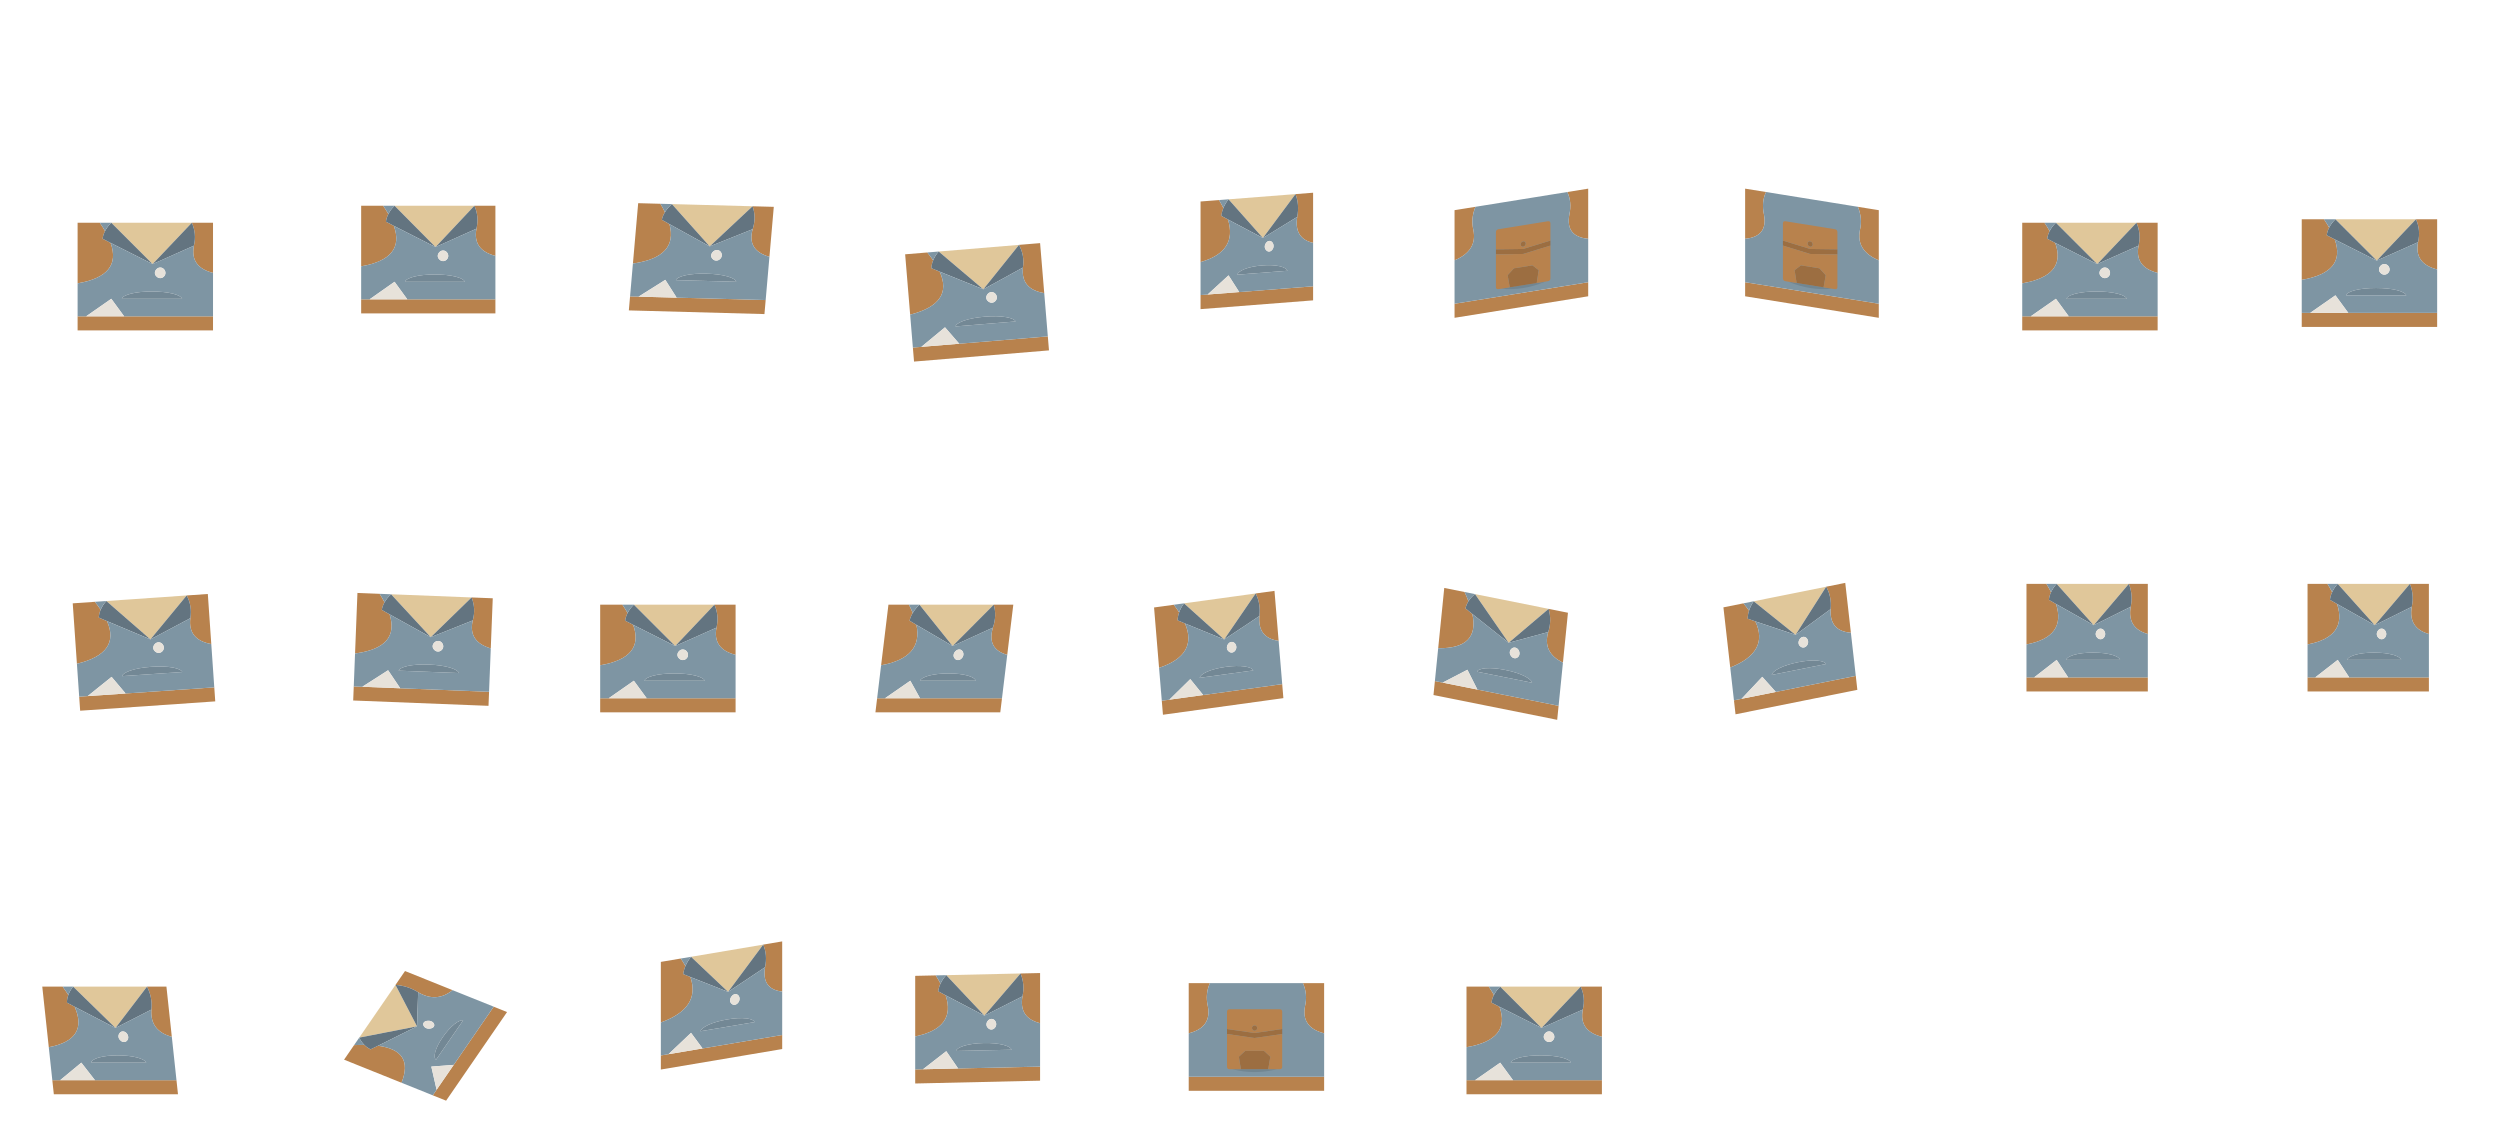 <?xml version="1.0" encoding="UTF-8"?>
<!DOCTYPE svg PUBLIC "-//W3C//DTD SVG 1.1//EN" "http://www.w3.org/Graphics/SVG/1.1/DTD/svg11.dtd">
<!-- Creator: CorelDRAW 2018 (64-Bit) -->
<svg xmlns="http://www.w3.org/2000/svg" xml:space="preserve" width="720px" height="330px" version="1.1" style="shape-rendering:geometricPrecision; text-rendering:geometricPrecision; image-rendering:optimizeQuality; fill-rule:evenodd; clip-rule:evenodd"
viewBox="0 0 720 330"
 xmlns:xlink="http://www.w3.org/1999/xlink">
 <defs>
  <style type="text/css">
   <![CDATA[
    .fil5 {fill:#637480}
    .fil6 {fill:#738895}
    .fil1 {fill:#7E95A3}
    .fil3 {fill:#9C6E41}
    .fil0 {fill:#B8824D}
    .fil4 {fill:#E0C79A}
    .fil7 {fill:#E7E2DA}
    .fil2 {fill:black;fill-opacity:0.102}
   ]]>
  </style>
 </defs>
 <g id="Слой_x0020_1">
  <g id="_864223472">
   <g>
    <g>
     <g>
      <g>
       <path class="fil0" d="M502.597 81.28l0 4.05 38.494 6.199 0 -4.05 -38.494 -6.199 0 0zm0 -12.5c4.409,-0.423 6.218,-2.749 5.428,-6.976 -0.526,-2.384 -0.328,-4.553 0.593,-6.505l-6.021 -0.969 0 14.45 0 0zm32.473 -9.221c0.921,2.248 1.118,4.48 0.592,6.695 -0.79,3.973 1.02,6.881 5.429,8.725l0 -14.451 -6.021 -0.969z"/>
      </g>
      <path class="fil1" d="M535.662 66.254c0.527,-2.215 0.329,-4.447 -0.592,-6.695l-26.452 -4.26c-0.921,1.952 -1.119,4.121 -0.593,6.505 0.79,4.227 -1.019,6.553 -5.428,6.976l0 12.5 38.494 6.199 0 -12.5c-4.409,-1.844 -6.219,-4.752 -5.429,-8.725z"/>
     </g>
    </g>
   </g>
   <g id="_864223632">
    <g>
     <g>
      <path class="fil2" d="M527.717 83.162l-2.521 -0.406 -7.775 -1.252 -2.486 -0.4c4.261,1.789 8.521,2.475 12.782,2.058z"/>
      <g>
       <path class="fil3" d="M523.989 77.274l-5.326 -0.858 -1.811 1.399 0.569 3.689 7.775 1.252 0.604 -3.5 -1.811 -1.982 0 0zm-3.408 -7.132c0,0.215 0.071,0.407 0.212,0.574 0.142,0.191 0.32,0.303 0.533,0.337 0.213,0.035 0.391,-0.021 0.533,-0.166 0.142,-0.121 0.213,-0.289 0.213,-0.505 0,-0.192 -0.071,-0.383 -0.213,-0.574 -0.142,-0.167 -0.32,-0.267 -0.533,-0.302 -0.213,-0.034 -0.391,0.009 -0.533,0.131 -0.142,0.144 -0.212,0.313 -0.212,0.505l0 0zm-7.102 -0.856l0 1.439 7.847 2.415 7.847 0.112 0 -1.439 -7.847 -0.112 -7.847 -2.415z"/>
      </g>
      <g>
       <path class="fil0" d="M518.663 76.416l5.326 0.858 1.811 1.982 -0.604 3.5 2.521 0.406 0.71 0.114c0.497,0.08 0.746,-0.132 0.746,-0.635l0 -9.389 -7.847 -0.112 -7.847 -2.415 0 9.389c0,0.503 0.249,0.795 0.746,0.875l0.71 0.115 2.486 0.4 -0.569 -3.689 1.811 -1.399 0 0zm-5.184 -12.058l0 4.928 7.847 2.415 7.847 0.112 0 -4.928c0,-0.504 -0.249,-0.795 -0.746,-0.875l-14.202 -2.287c-0.497,-0.081 -0.746,0.131 -0.746,0.635l0 0zm7.314 6.358c-0.142,-0.167 -0.212,-0.359 -0.212,-0.574 0,-0.192 0.071,-0.361 0.212,-0.505 0.142,-0.122 0.32,-0.165 0.533,-0.131 0.213,0.035 0.391,0.135 0.533,0.302 0.142,0.191 0.213,0.382 0.213,0.574 0,0.216 -0.071,0.384 -0.213,0.505 -0.142,0.145 -0.32,0.201 -0.533,0.166 -0.213,-0.034 -0.391,-0.146 -0.533,-0.337z"/>
      </g>
     </g>
    </g>
   </g>
  </g>
  <g id="body">
   <g>
    <g>
     <g id="_864235184">
      <g>
       <path class="fil0" d="M51.26 315.15l-0.434 -4.05 -23.472 0 -10.04 0 -2.247 0 0.435 4.05 35.758 0 0 0zm-31.583 -28.6c-0.48,-0.766 -1.024,-1.567 -1.634,-2.4l-5.868 0 1.873 17.45c7.728,-1.467 10.215,-5.35 7.46,-11.65l-2.237 -1.2c0.009,-0.767 0.144,-1.5 0.406,-2.2l0 0zm28.257 -2.4l-5.593 0c1.081,2.1 1.5,4.3 1.259,6.6 -0.294,4.1 1.667,6.717 5.885,7.85l-1.551 -14.45z"/>
      </g>
      <polygon class="fil4" points="33.257,296.05 42.341,284.15 21.069,284.15 "/>
      <g>
       <path class="fil5" d="M43.6 290.75c0.242,-2.3 -0.178,-4.5 -1.259,-6.6l-9.084 11.9 10.343 -5.3 0 0zm-23.923 -4.2c-0.262,0.7 -0.397,1.433 -0.406,2.2l2.237 1.2 11.749 6.1 -12.188 -11.9c-0.624,0.733 -1.088,1.533 -1.392,2.4z"/>
      </g>
      <g>
       <path class="fil1" d="M21.508 289.95c2.754,6.3 0.268,10.183 -7.46,11.65l1.019 9.5 2.247 0 6.105 -5.05 3.935 5.05 23.472 0 -1.341 -12.5c-4.218,-1.133 -6.179,-3.75 -5.885,-7.85l-10.343 5.3 -11.749 -6.1 0 0zm13.19 9.7c-0.338,-0.3 -0.528,-0.65 -0.571,-1.05 -0.043,-0.4 0.07,-0.766 0.34,-1.1 0.243,-0.3 0.548,-0.45 0.915,-0.45 0.366,0 0.703,0.15 1.011,0.45 0.31,0.334 0.487,0.7 0.53,1.1 0.043,0.4 -0.057,0.75 -0.3,1.05 -0.243,0.3 -0.547,0.45 -0.914,0.45 -0.367,0 -0.704,-0.15 -1.011,-0.45l0 0zm-0.777 4.3c2.201,0 4.104,0.217 5.709,0.65 1.452,0.434 2.283,0.917 2.494,1.45l-15.908 0c0.065,-0.533 0.777,-1.016 2.136,-1.45 1.512,-0.433 3.369,-0.65 5.569,-0.65l0 0zm-15.878 -19.8c0.609,0.833 1.154,1.634 1.634,2.4 0.304,-0.867 0.768,-1.667 1.392,-2.4l-3.026 0z"/>
      </g>
      <path class="fil6" d="M39.63 304.6c-1.605,-0.433 -3.508,-0.65 -5.709,-0.65 -2.2,0 -4.057,0.217 -5.569,0.65 -1.359,0.434 -2.071,0.917 -2.136,1.45l15.908 0c-0.211,-0.533 -1.042,-1.016 -2.494,-1.45z"/>
      <g>
       <path class="fil7" d="M34.127 298.6c0.043,0.4 0.233,0.75 0.571,1.05 0.307,0.3 0.644,0.45 1.011,0.45 0.367,0 0.671,-0.15 0.914,-0.45 0.243,-0.3 0.343,-0.65 0.3,-1.05 -0.043,-0.4 -0.22,-0.766 -0.53,-1.1 -0.308,-0.3 -0.645,-0.45 -1.011,-0.45 -0.367,0 -0.672,0.15 -0.915,0.45 -0.27,0.334 -0.383,0.7 -0.34,1.1l0 0zm-10.708 7.45l-6.105 5.05 10.04 0 -3.935 -5.05z"/>
      </g>
     </g>
    </g>
   </g>
  </g>
  <g id="body_FL">
   <g>
    <g>
     <g>
      <g>
       <path class="fil0" d="M61.35 95.15l0 -4.05 -25.6 0 -10.95 0 -2.45 0 0 4.05 39 0 0 0zm-31.101 -28.6c-0.433,-0.767 -0.933,-1.567 -1.499,-2.4l-6.4 0 0 17.45c8.599,-1.467 11.766,-5.35 9.5,-11.65l-2.3 -1.2c0.1,-0.767 0.333,-1.5 0.699,-2.2l0 0zm31.101 -2.4l-6.1 0c0.933,2.1 1.133,4.3 0.6,6.6 -0.8,4.1 1.033,6.716 5.5,7.85l0 -14.45z"/>
      </g>
      <polygon class="fil4" points="43.95,76.05 55.25,64.15 32.05,64.15 "/>
      <g>
       <path class="fil5" d="M55.85 70.75c0.533,-2.3 0.333,-4.5 -0.6,-6.6l-11.3 11.9 11.9 -5.3 0 0zm-25.601 -4.2c-0.366,0.7 -0.599,1.433 -0.699,2.2l2.3 1.2 12.1 6.1 -11.9 -11.9c-0.767,0.733 -1.367,1.533 -1.801,2.4z"/>
      </g>
      <g>
       <path class="fil1" d="M31.85 69.95c2.266,6.3 -0.9,10.183 -9.5,11.65l0 9.5 2.45 0 7.25 -5.05 3.7 5.05 25.6 0 0 -12.5c-4.467,-1.134 -6.3,-3.75 -5.5,-7.85l-11.9 5.3 -12.1 -6.1 0 0zm13.25 9.7c-0.334,-0.3 -0.5,-0.65 -0.5,-1.05 0,-0.4 0.166,-0.767 0.5,-1.1 0.3,-0.3 0.65,-0.45 1.05,-0.45 0.399,0 0.75,0.15 1.05,0.45 0.3,0.333 0.45,0.7 0.45,1.1 0,0.4 -0.15,0.75 -0.45,1.05 -0.301,0.3 -0.65,0.45 -1.05,0.45 -0.4,0 -0.75,-0.15 -1.05,-0.45l0 0zm-1.35 4.3c2.4,0 4.45,0.216 6.15,0.65 1.533,0.433 2.383,0.916 2.55,1.45l-17.35 0c0.133,-0.534 0.966,-1.017 2.5,-1.45 1.7,-0.434 3.75,-0.65 6.15,-0.65l0 0zm-15 -19.8c0.566,0.833 1.066,1.633 1.499,2.4 0.434,-0.867 1.034,-1.667 1.801,-2.4l-3.3 0z"/>
      </g>
      <path class="fil6" d="M49.9 84.6c-1.7,-0.434 -3.75,-0.65 -6.15,-0.65 -2.4,0 -4.45,0.216 -6.15,0.65 -1.534,0.433 -2.367,0.916 -2.5,1.45l17.35 0c-0.167,-0.534 -1.017,-1.017 -2.55,-1.45z"/>
      <g>
       <path class="fil7" d="M44.6 78.6c0,0.4 0.166,0.75 0.5,1.05 0.3,0.3 0.65,0.45 1.05,0.45 0.399,0 0.75,-0.15 1.05,-0.45 0.3,-0.3 0.45,-0.65 0.45,-1.05 0,-0.4 -0.15,-0.767 -0.45,-1.1 -0.301,-0.3 -0.65,-0.45 -1.05,-0.45 -0.4,0 -0.75,0.15 -1.05,0.45 -0.334,0.333 -0.5,0.7 -0.5,1.1l0 0zm-12.55 7.45l-7.25 5.05 10.95 0 -3.7 -5.05z"/>
      </g>
     </g>
    </g>
   </g>
  </g>
  <g id="body_FL_FL">
   <g>
    <g>
     <g>
      <g>
       <path class="fil0" d="M142.678 90.25l0 -4.05 -25.38 0 -10.856 0 -2.429 0 0 4.05 38.665 0 0 0zm-30.833 -28.6c-0.43,-0.767 -0.926,-1.567 -1.487,-2.4l-6.345 0 0 17.45c8.526,-1.467 11.666,-5.35 9.418,-11.65l-2.28 -1.2c0.099,-0.767 0.33,-1.5 0.694,-2.2l0 0zm30.833 -2.4l-6.048 0c0.926,2.1 1.124,4.3 0.595,6.6 -0.793,4.1 1.025,6.717 5.453,7.85l0 -14.45z"/>
      </g>
      <polygon class="fil4" points="125.428,71.15 136.63,59.25 113.629,59.25 "/>
      <g>
       <path class="fil5" d="M137.225 65.85c0.529,-2.3 0.331,-4.5 -0.595,-6.6l-11.202 11.9 11.797 -5.3 0 0zm-25.38 -4.2c-0.364,0.7 -0.595,1.433 -0.694,2.2l2.28 1.2 11.997 6.1 -11.799 -11.9c-0.76,0.733 -1.355,1.533 -1.784,2.4z"/>
      </g>
      <g>
       <path class="fil1" d="M113.431 65.05c2.248,6.3 -0.892,10.183 -9.418,11.65l0 9.5 2.429 0 7.187 -5.05 3.669 5.05 25.38 0 0 -12.5c-4.428,-1.133 -6.246,-3.75 -5.453,-7.85l-11.797 5.3 -11.997 -6.1 0 0zm13.136 9.7c-0.33,-0.3 -0.495,-0.65 -0.495,-1.05 0,-0.4 0.165,-0.767 0.495,-1.1 0.298,-0.3 0.645,-0.45 1.042,-0.45 0.396,0 0.743,0.15 1.041,0.45 0.297,0.333 0.446,0.7 0.446,1.1 0,0.4 -0.149,0.75 -0.446,1.05 -0.298,0.3 -0.645,0.45 -1.041,0.45 -0.397,0 -0.744,-0.15 -1.042,-0.45l0 0zm-1.338 4.3c2.38,0 4.412,0.217 6.098,0.65 1.52,0.433 2.362,0.917 2.528,1.45l-17.202 0c0.133,-0.533 0.959,-1.017 2.479,-1.45 1.685,-0.433 3.718,-0.65 6.097,-0.65l0 0zm-14.871 -19.8c0.561,0.833 1.057,1.633 1.487,2.4 0.43,-0.867 1.024,-1.667 1.784,-2.4l-3.271 0z"/>
      </g>
      <path class="fil6" d="M131.327 79.7c-1.686,-0.433 -3.718,-0.65 -6.098,-0.65 -2.379,0 -4.412,0.217 -6.097,0.65 -1.52,0.433 -2.346,0.917 -2.479,1.45l17.202 0c-0.166,-0.533 -1.008,-1.017 -2.528,-1.45z"/>
      <g>
       <path class="fil7" d="M126.072 73.7c0,0.4 0.165,0.75 0.495,1.05 0.298,0.3 0.645,0.45 1.042,0.45 0.396,0 0.743,-0.15 1.041,-0.45 0.297,-0.3 0.446,-0.65 0.446,-1.05 0,-0.4 -0.149,-0.767 -0.446,-1.1 -0.298,-0.3 -0.645,-0.45 -1.041,-0.45 -0.397,0 -0.744,0.15 -1.042,0.45 -0.33,0.333 -0.495,0.7 -0.495,1.1l0 0zm-12.443 7.45l-7.187 5.05 10.856 0 -3.669 -5.05z"/>
      </g>
     </g>
    </g>
   </g>
  </g>
  <g id="body_FL_FL_FL">
   <g>
    <g>
     <g>
      <g>
       <path class="fil0" d="M220.161 90.454l0.351 -4.035 -25.636 -0.693 -10.966 -0.296 -2.453 -0.067 -0.351 4.035 39.055 1.056 0 0zm-28.663 -29.334c-0.368,-0.776 -0.799,-1.586 -1.295,-2.432l-6.409 -0.173 -1.513 17.384c8.739,-1.228 12.247,-5.011 10.524,-11.349l-2.199 -1.258c0.166,-0.761 0.464,-1.485 0.892,-2.172l0 0zm31.351 -1.55l-6.108 -0.165c0.752,2.117 0.762,4.315 0.028,6.592 -1.157,4.063 0.452,6.719 4.827,7.969l1.253 -14.396z"/>
      </g>
      <polygon class="fil4" points="204.393,70.955 216.741,59.405 193.508,58.777 "/>
      <g>
       <path class="fil5" d="M216.769 65.997c0.734,-2.277 0.724,-4.475 -0.028,-6.592l-12.348 11.55 12.376 -4.958 0 0zm-25.271 -4.877c-0.428,0.687 -0.726,1.411 -0.892,2.172l2.199 1.258 11.588 6.405 -10.885 -12.178c-0.831,0.71 -1.501,1.491 -2.01,2.343z"/>
      </g>
      <g>
       <path class="fil1" d="M192.805 64.55c1.723,6.338 -1.785,10.121 -10.524,11.349l-0.824 9.464 2.453 0.067 7.699 -4.835 3.267 5.131 25.636 0.693 1.084 -12.453c-4.375,-1.25 -5.984,-3.906 -4.827,-7.969l-12.376 4.958 -11.588 -6.405 0 0zm12.427 10.022c-0.308,-0.308 -0.444,-0.661 -0.409,-1.059 0.034,-0.399 0.233,-0.76 0.596,-1.083 0.326,-0.29 0.689,-0.43 1.09,-0.42 0.401,0.011 0.738,0.17 1.013,0.477 0.271,0.34 0.39,0.71 0.355,1.108 -0.035,0.398 -0.216,0.743 -0.542,1.034 -0.326,0.291 -0.69,0.431 -1.091,0.42 -0.4,-0.011 -0.738,-0.17 -1.012,-0.477l0 0zm-1.725 4.247c2.404,0.065 4.438,0.337 6.102,0.815 1.498,0.473 2.308,0.977 2.428,1.513l-17.374 -0.469c0.18,-0.528 1.056,-0.987 2.629,-1.377 1.74,-0.386 3.812,-0.547 6.215,-0.482l0 0zm-13.304 -20.131c0.496,0.845 0.927,1.656 1.295,2.432 0.509,-0.852 1.179,-1.633 2.01,-2.343l-3.305 -0.089z"/>
      </g>
      <path class="fil6" d="M209.609 79.634c-1.664,-0.478 -3.698,-0.75 -6.102,-0.815 -2.403,-0.065 -4.475,0.096 -6.215,0.482 -1.573,0.39 -2.449,0.849 -2.629,1.377l17.374 0.469c-0.12,-0.536 -0.929,-1.04 -2.428,-1.513z"/>
      <g>
       <path class="fil7" d="M204.823 73.513c-0.035,0.398 0.101,0.751 0.409,1.059 0.274,0.307 0.612,0.466 1.012,0.477 0.401,0.011 0.765,-0.129 1.091,-0.42 0.326,-0.291 0.507,-0.635 0.542,-1.034 0.035,-0.398 -0.084,-0.768 -0.355,-1.108 -0.275,-0.307 -0.612,-0.466 -1.013,-0.477 -0.401,-0.011 -0.764,0.13 -1.09,0.42 -0.363,0.323 -0.562,0.684 -0.596,1.083l0 0zm-13.214 7.082l-7.699 4.835 10.966 0.296 -3.267 -5.131z"/>
      </g>
     </g>
    </g>
   </g>
  </g>
  <g id="body_FL_FL_FL_FL">
   <g>
    <g>
     <g>
      <g>
       <path class="fil0" d="M302.107 100.913l-0.334 -4.035 -25.512 2.114 -10.913 0.904 -2.442 0.203 0.335 4.036 38.866 -3.222 0 0zm-33.355 -25.932c-0.495,-0.729 -1.06,-1.485 -1.693,-2.268l-6.378 0.528 1.441 17.39c8.449,-2.171 11.284,-6.303 8.505,-12.394l-2.391 -1.006c0.036,-0.773 0.208,-1.522 0.516,-2.25l0 0zm30.795 -4.961l-6.079 0.504c1.103,2.015 1.484,4.192 1.143,6.528 -0.459,4.152 1.584,6.608 6.129,7.368l-1.193 -14.4z"/>
      </g>
      <polygon class="fil4" points="283.189,83.316 293.468,70.524 270.347,72.44 "/>
      <g>
       <path class="fil5" d="M294.611 77.052c0.341,-2.336 -0.04,-4.512 -1.143,-6.528l-10.279 12.792 11.422 -6.264 0 0zm-25.859 -2.071c-0.308,0.728 -0.48,1.477 -0.516,2.25l2.391 1.006 12.562 5.079 -12.842 -10.876c-0.703,0.794 -1.235,1.641 -1.595,2.541z"/>
      </g>
      <g>
       <path class="fil1" d="M270.627 78.237c2.779,6.091 -0.056,10.223 -8.505,12.394l0.784 9.468 2.442 -0.203 6.808 -5.631 4.105 4.727 25.512 -2.114 -1.033 -12.458c-4.545,-0.76 -6.588,-3.216 -6.129,-7.368l-11.422 6.264 -12.562 -5.079 0 0zm14.006 8.572c-0.357,-0.271 -0.552,-0.607 -0.585,-1.005 -0.033,-0.399 0.102,-0.778 0.407,-1.138 0.274,-0.323 0.611,-0.502 1.009,-0.535 0.399,-0.033 0.76,0.088 1.084,0.362 0.326,0.307 0.506,0.66 0.539,1.059 0.033,0.399 -0.087,0.76 -0.362,1.084 -0.274,0.323 -0.61,0.502 -1.009,0.535 -0.398,0.033 -0.759,-0.088 -1.083,-0.362l0 0zm-0.99 4.397c2.391,-0.198 4.452,-0.152 6.182,0.14 1.564,0.305 2.451,0.716 2.661,1.234l-17.29 1.433c0.088,-0.543 0.879,-1.093 2.371,-1.651 1.659,-0.573 3.684,-0.958 6.076,-1.156l0 0zm-16.584 -18.493c0.633,0.783 1.197,1.539 1.693,2.268 0.36,-0.9 0.892,-1.747 1.595,-2.541l-3.288 0.273z"/>
      </g>
      <path class="fil6" d="M289.825 91.346c-1.73,-0.292 -3.791,-0.338 -6.182,-0.14 -2.392,0.198 -4.417,0.583 -6.076,1.156 -1.492,0.558 -2.283,1.108 -2.371,1.651l17.29 -1.433c-0.21,-0.518 -1.097,-0.929 -2.661,-1.234z"/>
      <g>
       <path class="fil7" d="M284.048 85.804c0.033,0.399 0.228,0.734 0.585,1.005 0.324,0.274 0.685,0.395 1.083,0.362 0.399,-0.033 0.735,-0.212 1.009,-0.535 0.275,-0.324 0.395,-0.685 0.362,-1.084 -0.033,-0.399 -0.213,-0.752 -0.539,-1.059 -0.324,-0.274 -0.685,-0.395 -1.084,-0.362 -0.398,0.033 -0.735,0.212 -1.009,0.535 -0.305,0.36 -0.44,0.739 -0.407,1.138l0 0zm-11.892 8.461l-6.808 5.631 10.913 -0.904 -4.105 -4.727z"/>
      </g>
     </g>
    </g>
   </g>
  </g>
  <g id="body_FL_FL_FL_FL_FL">
   <g>
    <g>
     <g>
      <g>
       <path class="fil0" d="M378.173 86.504l0 -4.05 -21.278 1.659 -9.101 0.709 -2.036 0.158 0 4.051 32.415 -2.527 0 0zm-25.849 -26.585c-0.36,-0.739 -0.776,-1.506 -1.247,-2.303l-5.319 0.415 0 17.45c7.148,-2.024 9.78,-6.113 7.896,-12.266l-1.912 -1.051c0.083,-0.773 0.278,-1.521 0.582,-2.245l0 0zm25.849 -4.415l-5.07 0.396c0.776,2.039 0.942,4.226 0.499,6.561 -0.665,4.151 0.859,6.649 4.571,7.494l0 -14.451z"/>
      </g>
      <polygon class="fil4" points="363.711,68.532 373.103,55.9 353.82,57.402 "/>
      <g>
       <path class="fil5" d="M373.602 62.461c0.443,-2.335 0.277,-4.522 -0.499,-6.561l-9.392 12.632 9.891 -6.071 0 0zm-21.278 -2.542c-0.304,0.724 -0.499,1.472 -0.582,2.245l1.912 1.051 10.057 5.317 -9.891 -11.13c-0.637,0.783 -1.136,1.622 -1.496,2.517z"/>
      </g>
      <g>
       <path class="fil1" d="M353.654 63.215c1.884,6.153 -0.748,10.242 -7.896,12.266l0 9.499 2.036 -0.158 6.026 -5.52 3.075 4.811 21.278 -1.659 0 -12.499c-3.712,-0.844 -5.236,-3.343 -4.571,-7.494l-9.891 6.071 -10.057 -5.317 0 0zm11.013 8.842c-0.277,-0.278 -0.416,-0.618 -0.416,-1.018 0,-0.4 0.139,-0.777 0.416,-1.132 0.249,-0.319 0.54,-0.492 0.873,-0.518 0.332,-0.026 0.623,0.101 0.872,0.382 0.25,0.314 0.374,0.671 0.374,1.071 0,0.4 -0.124,0.76 -0.374,1.079 -0.249,0.319 -0.54,0.492 -0.872,0.518 -0.333,0.026 -0.624,-0.101 -0.873,-0.382l0 0zm-1.122 4.387c1.995,-0.155 3.698,-0.071 5.111,0.252 1.275,0.334 1.981,0.762 2.12,1.285l-14.421 1.124c0.111,-0.542 0.804,-1.08 2.078,-1.612 1.413,-0.544 3.117,-0.893 5.112,-1.049l0 0zm-12.468 -18.828c0.471,0.797 0.887,1.564 1.247,2.303 0.36,-0.895 0.859,-1.734 1.496,-2.517l-2.743 0.214z"/>
      </g>
      <path class="fil6" d="M368.656 76.696c-1.413,-0.323 -3.116,-0.407 -5.111,-0.252 -1.995,0.156 -3.699,0.505 -5.112,1.049 -1.274,0.532 -1.967,1.07 -2.078,1.612l14.421 -1.124c-0.139,-0.523 -0.845,-0.951 -2.12,-1.285z"/>
      <g>
       <path class="fil7" d="M364.251 71.039c0,0.4 0.139,0.74 0.416,1.018 0.249,0.281 0.54,0.408 0.873,0.382 0.332,-0.026 0.623,-0.199 0.872,-0.518 0.25,-0.319 0.374,-0.679 0.374,-1.079 0,-0.4 -0.124,-0.757 -0.374,-1.071 -0.249,-0.281 -0.54,-0.408 -0.872,-0.382 -0.333,0.026 -0.624,0.199 -0.873,0.518 -0.277,0.355 -0.416,0.732 -0.416,1.132l0 0zm-10.431 8.263l-6.026 5.52 9.101 -0.709 -3.075 -4.811z"/>
      </g>
     </g>
    </g>
   </g>
  </g>
  <g id="body_FL_FL_FL_FL_FL_FL">
   <g>
    <g>
     <g>
      <g>
       <path class="fil0" d="M61.991 201.997l-0.279 -4.04 -25.539 1.765 -10.924 0.755 -2.444 0.169 0.279 4.04 38.907 -2.689 0 0zm-32.997 -26.387c-0.486,-0.735 -1.039,-1.499 -1.662,-2.291l-6.385 0.441 1.203 17.409c8.479,-2.057 11.37,-6.149 8.674,-12.278l-2.377 -1.038c0.047,-0.772 0.229,-1.52 0.547,-2.243l0 0zm30.86 -4.539l-6.086 0.42c1.076,2.031 1.428,4.212 1.054,6.543 -0.515,4.146 1.494,6.63 6.028,7.453l-0.996 -14.416z"/>
      </g>
      <polygon class="fil4" points="43.316,184.143 53.768,171.491 30.624,173.091 "/>
      <g>
       <path class="fil5" d="M54.822 178.034c0.374,-2.331 0.022,-4.512 -1.054,-6.543l-10.452 12.652 11.506 -6.109 0 0zm-25.828 -2.424c-0.318,0.723 -0.5,1.471 -0.547,2.243l2.377 1.038 12.492 5.252 -12.692 -11.052c-0.715,0.785 -1.258,1.624 -1.63,2.519z"/>
      </g>
      <g>
       <path class="fil1" d="M30.824 178.891c2.696,6.129 -0.195,10.221 -8.674,12.278l0.655 9.477 2.444 -0.169 6.885 -5.538 4.039 4.783 25.539 -1.765 -0.862 -12.47c-4.534,-0.823 -6.543,-3.307 -6.028,-7.453l-11.506 6.109 -12.492 -5.252 0 0zm13.887 8.763c-0.353,-0.276 -0.543,-0.613 -0.571,-1.012 -0.027,-0.4 0.114,-0.777 0.423,-1.132 0.279,-0.321 0.618,-0.494 1.017,-0.522 0.399,-0.027 0.758,0.098 1.078,0.377 0.323,0.312 0.497,0.667 0.525,1.066 0.028,0.399 -0.098,0.759 -0.377,1.079 -0.278,0.32 -0.617,0.493 -1.016,0.521 -0.399,0.028 -0.758,-0.098 -1.079,-0.377l0 0zm-1.05 4.383c2.394,-0.165 4.455,-0.09 6.18,0.225 1.56,0.326 2.441,0.75 2.644,1.27l-17.309 1.197c0.097,-0.541 0.895,-1.081 2.395,-1.619 1.666,-0.55 3.696,-0.907 6.09,-1.073l0 0zm-16.329 -18.718c0.623,0.792 1.176,1.556 1.662,2.291 0.372,-0.895 0.915,-1.734 1.63,-2.519l-3.292 0.228z"/>
      </g>
      <path class="fil6" d="M49.841 192.262c-1.725,-0.315 -3.786,-0.39 -6.18,-0.225 -2.394,0.166 -4.424,0.523 -6.09,1.073 -1.5,0.538 -2.298,1.077 -2.395,1.619l17.309 -1.197c-0.203,-0.52 -1.084,-0.944 -2.644,-1.27z"/>
      <g>
       <path class="fil7" d="M44.14 186.642c0.028,0.399 0.218,0.736 0.571,1.012 0.321,0.279 0.68,0.405 1.079,0.377 0.399,-0.028 0.738,-0.201 1.016,-0.521 0.279,-0.32 0.405,-0.68 0.377,-1.079 -0.028,-0.399 -0.203,-0.754 -0.525,-1.066 -0.32,-0.279 -0.679,-0.404 -1.078,-0.377 -0.399,0.028 -0.738,0.201 -1.017,0.522 -0.309,0.355 -0.45,0.732 -0.423,1.132l0 0zm-12.006 8.297l-6.885 5.538 10.924 -0.755 -4.039 -4.783z"/>
      </g>
     </g>
    </g>
   </g>
  </g>
  <g id="body_FL_FL_FL_FL_FL_FL_FL">
   <g>
    <g>
     <g>
      <g>
       <path class="fil0" d="M140.69 203.281l0.16 -4.047 -25.58 -1.009 -10.942 -0.432 -2.448 -0.097 -0.16 4.047 38.97 1.538 0 0zm-29.948 -29.804c-0.403,-0.783 -0.871,-1.602 -1.404,-2.457l-6.396 -0.253 -0.688 17.437c8.651,-1.127 11.969,-4.882 9.952,-11.267l-2.25 -1.289c0.13,-0.763 0.392,-1.486 0.786,-2.171l0 0zm31.17 -1.172l-6.095 -0.241c0.85,2.135 0.963,4.342 0.339,6.619 -0.961,4.065 0.768,6.752 5.186,8.061l0.57 -14.439z"/>
      </g>
      <polygon class="fil4" points="124.057,183.509 135.817,172.064 112.635,171.15 "/>
      <g>
       <path class="fil5" d="M136.156 178.683c0.624,-2.277 0.511,-4.483 -0.339,-6.619l-11.76 11.445 12.099 -4.826 0 0zm-25.414 -5.206c-0.394,0.685 -0.656,1.408 -0.786,2.171l2.25 1.289 11.851 6.572 -11.422 -12.359c-0.795,0.702 -1.426,1.478 -1.893,2.327z"/>
      </g>
      <g>
       <path class="fil1" d="M112.206 176.937c2.017,6.385 -1.3,10.14 -9.952,11.267l-0.374 9.492 2.448 0.097 7.443 -4.76 3.499 5.192 25.58 1.009 0.492 -12.49c-4.418,-1.309 -6.147,-3.996 -5.186,-8.061l-12.099 4.826 -11.851 -6.572 0 0zm12.858 10.215c-0.322,-0.313 -0.474,-0.669 -0.459,-1.069 0.016,-0.4 0.197,-0.759 0.544,-1.079 0.311,-0.288 0.667,-0.424 1.067,-0.408 0.399,0.015 0.743,0.179 1.031,0.491 0.286,0.344 0.422,0.717 0.406,1.117 -0.016,0.399 -0.179,0.743 -0.491,1.031 -0.311,0.288 -0.667,0.424 -1.067,0.408 -0.399,-0.016 -0.743,-0.179 -1.031,-0.491l0 0zm-1.519 4.243c2.398,0.095 4.438,0.392 6.12,0.892 1.515,0.494 2.345,1.01 2.49,1.55l-17.336 -0.684c0.154,-0.528 1.006,-0.978 2.555,-1.35 1.716,-0.366 3.773,-0.502 6.171,-0.408l0 0zm-14.207 -20.375c0.533,0.855 1.001,1.674 1.404,2.457 0.467,-0.849 1.098,-1.625 1.893,-2.327l-3.297 -0.13z"/>
      </g>
      <path class="fil6" d="M129.665 192.287c-1.682,-0.5 -3.722,-0.797 -6.12,-0.892 -2.398,-0.094 -4.455,0.042 -6.171,0.408 -1.549,0.372 -2.401,0.822 -2.555,1.35l17.336 0.684c-0.145,-0.54 -0.975,-1.056 -2.49,-1.55z"/>
      <g>
       <path class="fil7" d="M124.605 186.083c-0.015,0.4 0.137,0.756 0.459,1.069 0.288,0.312 0.632,0.475 1.031,0.491 0.4,0.016 0.756,-0.12 1.067,-0.408 0.312,-0.288 0.475,-0.632 0.491,-1.031 0.016,-0.4 -0.12,-0.773 -0.406,-1.117 -0.288,-0.312 -0.632,-0.476 -1.031,-0.491 -0.4,-0.016 -0.756,0.12 -1.067,0.408 -0.347,0.32 -0.528,0.679 -0.544,1.079l0 0zm-12.834 6.95l-7.443 4.76 10.942 0.432 -3.499 -5.192z"/>
      </g>
     </g>
    </g>
   </g>
  </g>
  <g id="body_FL_FL_FL_FL_FL_FL_FL_FL">
   <g>
    <g>
     <g>
      <g>
       <path class="fil0" d="M211.85 205.15l0 -4.05 -25.6 0 -10.95 0 -2.45 0 0 4.05 39 0 0 0zm-31.1 -28.6c-0.433,-0.767 -0.933,-1.567 -1.5,-2.4l-6.4 0 0 17.45c8.6,-1.467 11.767,-5.35 9.5,-11.65l-2.3 -1.2c0.1,-0.767 0.333,-1.5 0.7,-2.2l0 0zm31.1 -2.4l-6.1 0c0.933,2.1 1.133,4.3 0.6,6.6 -0.8,4.1 1.033,6.717 5.5,7.85l0 -14.45z"/>
      </g>
      <polygon class="fil4" points="194.45,186.05 205.75,174.15 182.55,174.15 "/>
      <g>
       <path class="fil5" d="M206.35 180.75c0.533,-2.3 0.333,-4.5 -0.6,-6.6l-11.3 11.9 11.9 -5.3 0 0zm-25.6 -4.2c-0.367,0.7 -0.6,1.433 -0.7,2.2l2.3 1.2 12.1 6.1 -11.9 -11.9c-0.767,0.733 -1.367,1.533 -1.8,2.4z"/>
      </g>
      <g>
       <path class="fil1" d="M182.35 179.95c2.267,6.3 -0.9,10.183 -9.5,11.65l0 9.5 2.45 0 7.25 -5.05 3.7 5.05 25.6 0 0 -12.5c-4.467,-1.133 -6.3,-3.75 -5.5,-7.85l-11.9 5.3 -12.1 -6.1 0 0zm13.25 9.7c-0.334,-0.3 -0.5,-0.65 -0.5,-1.05 0,-0.4 0.166,-0.767 0.5,-1.1 0.3,-0.3 0.65,-0.45 1.05,-0.45 0.4,0 0.75,0.15 1.05,0.45 0.3,0.333 0.45,0.7 0.45,1.1 0,0.4 -0.15,0.75 -0.45,1.05 -0.3,0.3 -0.65,0.45 -1.05,0.45 -0.4,0 -0.75,-0.15 -1.05,-0.45l0 0zm-1.35 4.3c2.4,0 4.45,0.217 6.15,0.65 1.533,0.433 2.383,0.917 2.55,1.45l-17.35 0c0.133,-0.533 0.966,-1.017 2.5,-1.45 1.7,-0.433 3.75,-0.65 6.15,-0.65l0 0zm-15 -19.8c0.567,0.833 1.067,1.633 1.5,2.4 0.433,-0.867 1.033,-1.667 1.8,-2.4l-3.3 0z"/>
      </g>
      <path class="fil6" d="M200.4 194.6c-1.7,-0.433 -3.75,-0.65 -6.15,-0.65 -2.4,0 -4.45,0.217 -6.15,0.65 -1.534,0.433 -2.367,0.917 -2.5,1.45l17.35 0c-0.167,-0.533 -1.017,-1.017 -2.55,-1.45z"/>
      <g>
       <path class="fil7" d="M195.1 188.6c0,0.4 0.166,0.75 0.5,1.05 0.3,0.3 0.65,0.45 1.05,0.45 0.4,0 0.75,-0.15 1.05,-0.45 0.3,-0.3 0.45,-0.65 0.45,-1.05 0,-0.4 -0.15,-0.767 -0.45,-1.1 -0.3,-0.3 -0.65,-0.45 -1.05,-0.45 -0.4,0 -0.75,0.15 -1.05,0.45 -0.334,0.333 -0.5,0.7 -0.5,1.1l0 0zm-12.55 7.45l-7.25 5.05 10.95 0 -3.7 -5.05z"/>
      </g>
     </g>
    </g>
   </g>
  </g>
  <g id="body_FL_FL_FL_FL_FL_FL_FL_FL_FL">
   <g>
    <g>
     <g>
      <g>
       <path class="fil0" d="M369.612 201.063l-0.335 -4.036 -22.765 3.139 -9.738 1.343 -2.179 0.301 0.335 4.036 34.682 -4.783 0 0zm-30.019 -24.688c-0.449,-0.711 -0.96,-1.447 -1.532,-2.208l-5.692 0.785 1.441 17.39c7.527,-2.516 10.022,-6.775 7.486,-12.775l-2.144 -0.913c0.025,-0.777 0.172,-1.536 0.441,-2.279l0 0zm27.458 -6.206l-5.425 0.749c1.004,1.978 1.364,4.146 1.079,6.503 -0.373,4.184 1.474,6.567 5.54,7.149l-1.194 -14.401z"/>
      </g>
      <polygon class="fil4" points="352.56,184.162 361.626,170.918 340.995,173.762 "/>
      <g>
       <path class="fil5" d="M362.705 177.421c0.285,-2.357 -0.075,-4.525 -1.079,-6.503l-9.066 13.244 10.145 -6.741 0 0zm-23.112 -1.046c-0.269,0.743 -0.416,1.502 -0.441,2.279l2.144 0.913 11.264 4.595 -11.565 -10.4c-0.621,0.826 -1.089,1.696 -1.402,2.613z"/>
      </g>
      <g>
       <path class="fil1" d="M341.296 179.567c2.536,6 0.041,10.259 -7.486,12.775l0.785 9.468 2.179 -0.301 6.03 -5.922 3.708 4.579 22.765 -3.139 -1.032 -12.457c-4.066,-0.582 -5.913,-2.965 -5.54,-7.149l-10.145 6.741 -11.264 -4.595 0 0zm12.585 8.042c-0.322,-0.258 -0.499,-0.586 -0.532,-0.985 -0.033,-0.399 0.085,-0.784 0.354,-1.157 0.242,-0.336 0.541,-0.529 0.896,-0.578 0.356,-0.049 0.68,0.058 0.971,0.32 0.295,0.295 0.458,0.642 0.491,1.041 0.034,0.398 -0.071,0.766 -0.313,1.101 -0.242,0.336 -0.541,0.529 -0.896,0.578 -0.356,0.049 -0.68,-0.058 -0.971,-0.32l0 0zm-0.846 4.451c2.134,-0.295 3.975,-0.33 5.523,-0.107 1.399,0.244 2.195,0.622 2.387,1.133l-15.429 2.128c0.075,-0.548 0.776,-1.132 2.104,-1.752 1.476,-0.641 3.281,-1.108 5.415,-1.402l0 0zm-14.974 -17.893c0.572,0.761 1.083,1.497 1.532,2.208 0.313,-0.917 0.781,-1.787 1.402,-2.613l-2.934 0.405z"/>
      </g>
      <path class="fil6" d="M358.558 191.953c-1.548,-0.223 -3.389,-0.188 -5.523,0.107 -2.134,0.294 -3.939,0.761 -5.415,1.402 -1.328,0.62 -2.029,1.204 -2.104,1.752l15.429 -2.128c-0.192,-0.511 -0.988,-0.889 -2.387,-1.133z"/>
      <g>
       <path class="fil7" d="M353.349 186.624c0.033,0.399 0.21,0.727 0.532,0.985 0.291,0.262 0.615,0.369 0.971,0.32 0.355,-0.049 0.654,-0.242 0.896,-0.578 0.242,-0.335 0.347,-0.703 0.313,-1.101 -0.033,-0.399 -0.196,-0.746 -0.491,-1.041 -0.291,-0.263 -0.615,-0.369 -0.971,-0.32 -0.355,0.049 -0.654,0.242 -0.896,0.578 -0.269,0.373 -0.387,0.758 -0.354,1.157l0 0zm-10.545 8.963l-6.03 5.922 9.738 -1.343 -3.708 -4.579z"/>
      </g>
     </g>
    </g>
   </g>
  </g>
  <g id="body_FL_FL_FL_FL_FL_FL_FL_FL_FL_FL">
   <g>
    <g>
     <g>
      <g>
       <path class="fil0" d="M448.47 207.314l0.405 -4.03 -23.386 -4.69 -10.003 -2.006 -2.238 -0.449 -0.405 4.03 35.627 7.145 0 0zm-25.549 -34.154c-0.32,-0.842 -0.696,-1.73 -1.131,-2.663l-5.846 -1.172 -1.746 17.362c8.003,0.116 11.285,-3.167 9.844,-9.851l-1.981 -1.615c0.168,-0.745 0.454,-1.432 0.86,-2.061l0 0zm28.65 3.31l-5.573 -1.118c0.643,2.261 0.605,4.486 -0.112,6.677 -1.141,3.933 0.273,6.872 4.24,8.818l1.445 -14.377z"/>
      </g>
      <polygon class="fil4" points="434.485,185.122 445.998,175.352 424.805,171.102 "/>
      <g>
       <path class="fil5" d="M445.886 182.029c0.718,-2.191 0.755,-4.416 0.112,-6.677l-11.513 9.77 11.401 -3.093 0 0zm-22.965 -8.869c-0.406,0.629 -0.692,1.316 -0.86,2.061l1.981 1.615 10.443 8.286 -9.68 -14.02c-0.774,0.589 -1.402,1.275 -1.884,2.058z"/>
      </g>
      <g>
       <path class="fil1" d="M424.042 176.836c1.441,6.684 -1.841,9.967 -9.844,9.851l-0.95 9.452 2.238 0.449 7.128 -3.696 2.875 5.702 23.386 4.69 1.251 -12.437c-3.967,-1.946 -5.381,-4.885 -4.24,-8.818l-11.401 3.093 -10.443 -8.286 0 0zm11.134 12.079c-0.275,-0.36 -0.392,-0.739 -0.352,-1.137 0.04,-0.398 0.229,-0.732 0.567,-1.003 0.304,-0.243 0.639,-0.328 1.004,-0.255 0.365,0.074 0.67,0.287 0.914,0.64 0.241,0.387 0.341,0.779 0.301,1.177 -0.04,0.398 -0.212,0.719 -0.516,0.962 -0.304,0.244 -0.639,0.329 -1.004,0.256 -0.366,-0.073 -0.67,-0.287 -0.914,-0.64l0 0zm-1.663 4.031c2.192,0.439 4.043,1.031 5.553,1.773 1.357,0.712 2.085,1.349 2.184,1.91l-15.849 -3.179c0.175,-0.506 0.984,-0.834 2.428,-0.984 1.597,-0.12 3.491,0.04 5.684,0.48l0 0zm-11.723 -22.449c0.435,0.933 0.811,1.821 1.131,2.663 0.482,-0.783 1.11,-1.469 1.884,-2.058l-3.015 -0.605z"/>
      </g>
      <path class="fil6" d="M439.066 194.719c-1.51,-0.742 -3.361,-1.334 -5.553,-1.773 -2.193,-0.44 -4.087,-0.6 -5.684,-0.48 -1.444,0.15 -2.253,0.478 -2.428,0.984l15.849 3.179c-0.099,-0.561 -0.827,-1.198 -2.184,-1.91z"/>
      <g>
       <path class="fil7" d="M434.824 187.778c-0.04,0.398 0.077,0.777 0.352,1.137 0.244,0.353 0.549,0.567 0.914,0.64 0.365,0.073 0.7,-0.012 1.004,-0.256 0.304,-0.243 0.476,-0.564 0.516,-0.962 0.04,-0.398 -0.06,-0.79 -0.301,-1.177 -0.244,-0.353 -0.549,-0.566 -0.914,-0.64 -0.365,-0.073 -0.7,0.012 -1.004,0.255 -0.338,0.271 -0.527,0.605 -0.567,1.003l0 0zm-12.21 5.114l-7.128 3.696 10.003 2.006 -2.875 -5.702z"/>
      </g>
     </g>
    </g>
   </g>
  </g>
  <g id="body_FL_FL_FL_FL_FL_FL_FL_FL_FL_FL_FL">
   <g>
    <g>
     <g>
      <g>
       <path class="fil0" d="M534.918 198.673l-0.455 -4.025 -23.032 4.626 -9.851 1.978 -2.204 0.443 0.456 4.025 35.086 -7.047 0 0zm-31.196 -22.799c-0.477,-0.683 -1.016,-1.388 -1.62,-2.114l-5.758 1.157 1.963 17.339c7.572,-3.011 9.984,-7.442 7.237,-13.293l-2.205 -0.777c0.004,-0.779 0.132,-1.55 0.383,-2.312l0 0zm27.709 -8.004l-5.488 1.102c1.076,1.918 1.503,4.068 1.282,6.45 -0.258,4.218 1.686,6.487 5.831,6.806l-1.625 -14.358z"/>
      </g>
      <polygon class="fil4" points="517.116,182.838 525.943,168.972 505.071,173.164 "/>
      <g>
       <path class="fil5" d="M527.225 175.422c0.221,-2.382 -0.206,-4.532 -1.282,-6.45l-8.827 13.866 10.109 -7.416 0 0zm-23.503 0.452c-0.251,0.762 -0.379,1.533 -0.383,2.312l2.205 0.777 11.572 3.875 -12.045 -9.674c-0.607,0.867 -1.057,1.77 -1.349,2.71z"/>
      </g>
      <g>
       <path class="fil1" d="M505.544 178.963c2.747,5.851 0.335,10.282 -7.237,13.293l1.069 9.439 2.204 -0.443 5.954 -6.327 3.897 4.349 23.032 -4.626 -1.407 -12.42c-4.145,-0.319 -6.089,-2.588 -5.831,-6.806l-10.109 7.416 -11.572 -3.875 0 0zm13.011 7.244c-0.334,-0.237 -0.523,-0.555 -0.568,-0.953 -0.045,-0.397 0.064,-0.791 0.326,-1.183 0.236,-0.352 0.535,-0.565 0.894,-0.637 0.36,-0.072 0.692,0.014 0.996,0.258 0.307,0.277 0.483,0.614 0.528,1.011 0.045,0.398 -0.05,0.773 -0.286,1.125 -0.237,0.352 -0.535,0.565 -0.895,0.637 -0.36,0.072 -0.691,-0.014 -0.995,-0.258l0 0zm-0.73 4.517c2.159,-0.434 4.027,-0.589 5.605,-0.465 1.429,0.153 2.248,0.48 2.458,0.98l-15.609 3.135c0.059,-0.554 0.755,-1.185 2.086,-1.893 1.48,-0.738 3.3,-1.323 5.46,-1.757l0 0zm-15.723 -16.964c0.604,0.726 1.144,1.431 1.62,2.114 0.292,-0.94 0.742,-1.843 1.349,-2.71l-2.969 0.596z"/>
      </g>
      <path class="fil6" d="M523.43 190.259c-1.578,-0.124 -3.447,0.031 -5.605,0.465 -2.16,0.434 -3.98,1.019 -5.46,1.757 -1.331,0.708 -2.027,1.339 -2.086,1.893l15.609 -3.135c-0.21,-0.5 -1.029,-0.827 -2.458,-0.98z"/>
      <g>
       <path class="fil7" d="M517.987 185.254c0.045,0.398 0.234,0.716 0.568,0.953 0.304,0.244 0.635,0.33 0.995,0.258 0.36,-0.072 0.658,-0.285 0.895,-0.637 0.236,-0.352 0.331,-0.727 0.286,-1.125 -0.045,-0.397 -0.221,-0.734 -0.528,-1.011 -0.304,-0.244 -0.636,-0.33 -0.996,-0.258 -0.359,0.072 -0.658,0.285 -0.894,0.637 -0.262,0.392 -0.371,0.786 -0.326,1.183l0 0zm-10.453 9.671l-5.954 6.327 9.851 -1.978 -3.897 -4.349z"/>
      </g>
     </g>
    </g>
   </g>
  </g>
  <g id="body_FL_FL_FL_FL_FL_FL_FL_FL_FL_FL_FL_FL">
   <g>
    <g>
     <g>
      <g>
       <path class="fil0" d="M621.4 95.15l0 -4.05 -25.6 0 -10.95 0 -2.45 0 0 4.05 39 0 0 0zm-31.1 -28.6c-0.433,-0.767 -0.933,-1.567 -1.5,-2.4l-6.4 0 0 17.45c8.6,-1.467 11.767,-5.35 9.5,-11.65l-2.3 -1.2c0.1,-0.767 0.333,-1.5 0.7,-2.2l0 0zm31.1 -2.4l-6.1 0c0.934,2.1 1.134,4.3 0.6,6.6 -0.8,4.1 1.034,6.716 5.5,7.85l0 -14.45z"/>
      </g>
      <polygon class="fil4" points="604,76.05 615.3,64.15 592.1,64.15 "/>
      <g>
       <path class="fil5" d="M615.9 70.75c0.534,-2.3 0.334,-4.5 -0.6,-6.6l-11.3 11.9 11.9 -5.3 0 0zm-25.6 -4.2c-0.367,0.7 -0.6,1.433 -0.7,2.2l2.3 1.2 12.1 6.1 -11.9 -11.9c-0.767,0.733 -1.366,1.533 -1.8,2.4z"/>
      </g>
      <g>
       <path class="fil1" d="M591.9 69.95c2.267,6.3 -0.9,10.183 -9.5,11.65l0 9.5 2.45 0 7.25 -5.05 3.7 5.05 25.6 0 0 -12.5c-4.466,-1.134 -6.3,-3.75 -5.5,-7.85l-11.9 5.3 -12.1 -6.1 0 0zm13.25 9.7c-0.333,-0.3 -0.5,-0.65 -0.5,-1.05 0,-0.4 0.167,-0.767 0.5,-1.1 0.3,-0.3 0.65,-0.45 1.05,-0.45 0.4,0 0.75,0.15 1.05,0.45 0.3,0.333 0.45,0.7 0.45,1.1 0,0.4 -0.15,0.75 -0.45,1.05 -0.3,0.3 -0.65,0.45 -1.05,0.45 -0.4,0 -0.75,-0.15 -1.05,-0.45l0 0zm-1.35 4.3c2.4,0 4.45,0.216 6.15,0.65 1.534,0.433 2.384,0.916 2.55,1.45l-17.35 0c0.134,-0.534 0.967,-1.017 2.5,-1.45 1.7,-0.434 3.75,-0.65 6.15,-0.65l0 0zm-15 -19.8c0.567,0.833 1.067,1.633 1.5,2.4 0.434,-0.867 1.033,-1.667 1.8,-2.4l-3.3 0z"/>
      </g>
      <path class="fil6" d="M609.95 84.6c-1.7,-0.434 -3.75,-0.65 -6.15,-0.65 -2.4,0 -4.45,0.216 -6.15,0.65 -1.533,0.433 -2.367,0.916 -2.5,1.45l17.35 0c-0.166,-0.534 -1.016,-1.017 -2.55,-1.45z"/>
      <g>
       <path class="fil7" d="M604.65 78.6c0,0.4 0.167,0.75 0.5,1.05 0.3,0.3 0.65,0.45 1.05,0.45 0.4,0 0.75,-0.15 1.05,-0.45 0.3,-0.3 0.45,-0.65 0.45,-1.05 0,-0.4 -0.15,-0.767 -0.45,-1.1 -0.3,-0.3 -0.65,-0.45 -1.05,-0.45 -0.4,0 -0.75,0.15 -1.05,0.45 -0.333,0.333 -0.5,0.7 -0.5,1.1l0 0zm-12.55 7.45l-7.25 5.05 10.95 0 -3.7 -5.05z"/>
      </g>
     </g>
    </g>
   </g>
  </g>
  <g id="body_FL_FL_FL_FL_FL_FL_FL_FL_FL_FL_FL_FL_FL">
   <g>
    <g>
     <g>
      <g>
       <path class="fil0" d="M618.572 199.15l0 -4.05 -22.94 0 -9.812 0 -2.196 0 0 4.05 34.948 0 0 0zm-27.869 -28.6c-0.388,-0.767 -0.836,-1.567 -1.344,-2.4l-5.735 0 0 17.45c7.707,-1.467 10.544,-5.35 8.513,-11.65l-2.061 -1.2c0.09,-0.767 0.299,-1.5 0.627,-2.2l0 0zm27.869 -2.4l-5.466 0c0.837,2.1 1.016,4.3 0.538,6.6 -0.717,4.1 0.926,6.717 4.928,7.85l0 -14.45z"/>
      </g>
      <polygon class="fil4" points="602.98,180.05 613.106,168.15 592.316,168.15 "/>
      <g>
       <path class="fil5" d="M613.644 174.75c0.478,-2.3 0.299,-4.5 -0.538,-6.6l-10.126 11.9 10.664 -5.3 0 0zm-22.941 -4.2c-0.328,0.7 -0.537,1.433 -0.627,2.2l2.061 1.2 10.843 6.1 -10.664 -11.9c-0.687,0.733 -1.224,1.533 -1.613,2.4z"/>
      </g>
      <g>
       <path class="fil1" d="M592.137 173.95c2.031,6.3 -0.806,10.183 -8.513,11.65l0 9.5 2.196 0 6.496 -5.05 3.316 5.05 22.94 0 0 -12.5c-4.002,-1.133 -5.645,-3.75 -4.928,-7.85l-10.664 5.3 -10.843 -6.1 0 0zm11.874 9.7c-0.299,-0.3 -0.449,-0.65 -0.449,-1.05 0,-0.4 0.15,-0.767 0.449,-1.1 0.268,-0.3 0.582,-0.45 0.94,-0.45 0.359,0 0.673,0.15 0.942,0.45 0.268,0.333 0.403,0.7 0.403,1.1 0,0.4 -0.135,0.75 -0.403,1.05 -0.269,0.3 -0.583,0.45 -0.942,0.45 -0.358,0 -0.672,-0.15 -0.94,-0.45l0 0zm-1.21 4.3c2.15,0 3.988,0.217 5.511,0.65 1.374,0.433 2.136,0.917 2.285,1.45l-15.548 0c0.12,-0.533 0.867,-1.017 2.241,-1.45 1.523,-0.433 3.36,-0.65 5.511,-0.65l0 0zm-13.442 -19.8c0.508,0.833 0.956,1.633 1.344,2.4 0.389,-0.867 0.926,-1.667 1.613,-2.4l-2.957 0z"/>
      </g>
      <path class="fil6" d="M608.312 188.6c-1.523,-0.433 -3.361,-0.65 -5.511,-0.65 -2.151,0 -3.988,0.217 -5.511,0.65 -1.374,0.433 -2.121,0.917 -2.241,1.45l15.548 0c-0.149,-0.533 -0.911,-1.017 -2.285,-1.45z"/>
      <g>
       <path class="fil7" d="M603.562 182.6c0,0.4 0.15,0.75 0.449,1.05 0.268,0.3 0.582,0.45 0.94,0.45 0.359,0 0.673,-0.15 0.942,-0.45 0.268,-0.3 0.403,-0.65 0.403,-1.05 0,-0.4 -0.135,-0.767 -0.403,-1.1 -0.269,-0.3 -0.583,-0.45 -0.942,-0.45 -0.358,0 -0.672,0.15 -0.94,0.45 -0.299,0.333 -0.449,0.7 -0.449,1.1l0 0zm-11.246 7.45l-6.496 5.05 9.812 0 -3.316 -5.05z"/>
      </g>
     </g>
    </g>
   </g>
  </g>
  <g id="body_FL_FL_FL_FL_FL_FL_FL_FL_FL_FL_FL_FL_FL_FL">
   <g>
    <g>
     <g>
      <g>
       <path class="fil0" d="M146.03 291.469l-3.839 -1.543 -11.522 16.757 -4.928 7.167 -1.103 1.603 3.839 1.543 17.553 -25.527 0 0zm-41.106 9.46c-0.922,-0.008 -1.905,0.014 -2.95,0.068l-2.88 4.189 16.54 6.648c2.48,-6.188 0.225,-9.74 -6.767,-10.657l-2.173 1.049c-0.682,-0.358 -1.272,-0.79 -1.77,-1.297l0 0zm11.723 -21.271l-2.746 3.993c2.411,0.19 4.586,0.897 6.526,2.122 3.526,2.086 6.831,1.883 9.916,-0.609l-13.696 -5.506z"/>
      </g>
      <polygon class="fil4" points="120.095,295.581 113.901,283.651 103.459,298.837 "/>
      <g>
       <path class="fil5" d="M120.427 285.773c-1.94,-1.225 -4.115,-1.932 -6.526,-2.122l6.194 11.93 0.332 -9.808 0 0zm-15.503 15.156c0.498,0.507 1.088,0.939 1.77,1.297l2.173 -1.049 11.228 -5.596 -16.636 3.256c0.35,0.781 0.839,1.479 1.465,2.092z"/>
      </g>
      <g>
       <path class="fil1" d="M108.867 301.177c6.992,0.917 9.247,4.469 6.767,10.657l9.004 3.619 1.103 -1.603 -1.524 -6.67 6.452 -0.497 11.522 -16.757 -11.848 -4.762c-3.085,2.492 -6.39,2.695 -9.916,0.609l-0.332 9.808 -11.228 5.596 0 0zm15.157 -4.977c-0.434,0.104 -0.841,0.08 -1.22,-0.073 -0.379,-0.152 -0.651,-0.401 -0.817,-0.746 -0.15,-0.311 -0.135,-0.597 0.045,-0.859 0.181,-0.262 0.48,-0.433 0.9,-0.515 0.45,-0.07 0.866,-0.028 1.245,0.124 0.379,0.152 0.643,0.384 0.792,0.695 0.15,0.31 0.135,0.597 -0.046,0.858 -0.18,0.262 -0.479,0.434 -0.899,0.516l0 0zm3.469 2.522c1.08,-1.571 2.208,-2.83 3.383,-3.778 1.101,-0.838 1.942,-1.211 2.523,-1.116l-7.809 11.356c-0.446,-0.291 -0.529,-1.02 -0.249,-2.189 0.354,-1.278 1.071,-2.702 2.152,-4.273l0 0zm-25.519 2.275c1.045,-0.054 2.028,-0.076 2.95,-0.068 -0.626,-0.613 -1.115,-1.311 -1.465,-2.092l-1.485 2.16z"/>
      </g>
      <path class="fil6" d="M130.876 294.944c-1.175,0.948 -2.303,2.207 -3.383,3.778 -1.081,1.571 -1.798,2.995 -2.152,4.273 -0.28,1.169 -0.197,1.898 0.249,2.189l7.809 -11.356c-0.581,-0.095 -1.422,0.278 -2.523,1.116z"/>
      <g>
       <path class="fil7" d="M122.804 296.127c0.379,0.153 0.786,0.177 1.22,0.073 0.42,-0.082 0.719,-0.254 0.899,-0.516 0.181,-0.261 0.196,-0.548 0.046,-0.858 -0.149,-0.311 -0.413,-0.543 -0.792,-0.695 -0.379,-0.152 -0.794,-0.194 -1.245,-0.124 -0.42,0.082 -0.719,0.254 -0.9,0.515 -0.18,0.262 -0.195,0.548 -0.045,0.859 0.166,0.345 0.438,0.594 0.817,0.746l0 0zm1.413 11.053l1.524 6.67 4.928 -7.167 -6.452 0.497z"/>
      </g>
     </g>
    </g>
   </g>
  </g>
  <g id="body_FL_FL_FL_FL_FL_FL_FL_FL_FL_FL_FL_FL_FL_FL_FL">
   <g>
    <g>
     <g>
      <g>
       <path class="fil0" d="M701.9 94.15l0 -4.05 -25.6 0 -10.95 0 -2.45 0 0 4.05 39 0 0 0zm-31.1 -28.6c-0.433,-0.767 -0.933,-1.567 -1.5,-2.4l-6.4 0 0 17.45c8.6,-1.467 11.767,-5.35 9.5,-11.65l-2.3 -1.2c0.101,-0.767 0.334,-1.5 0.7,-2.2l0 0zm31.1 -2.4l-6.1 0c0.934,2.1 1.134,4.3 0.6,6.6 -0.8,4.1 1.034,6.717 5.5,7.85l0 -14.45z"/>
      </g>
      <polygon class="fil4" points="684.5,75.05 695.8,63.15 672.6,63.15 "/>
      <g>
       <path class="fil5" d="M696.4 69.75c0.534,-2.3 0.334,-4.5 -0.6,-6.6l-11.3 11.9 11.9 -5.3 0 0zm-25.6 -4.2c-0.366,0.7 -0.6,1.433 -0.7,2.2l2.3 1.2 12.1 6.1 -11.9 -11.9c-0.766,0.733 -1.366,1.533 -1.8,2.4z"/>
      </g>
      <g>
       <path class="fil1" d="M672.4 68.95c2.267,6.3 -0.9,10.183 -9.5,11.65l0 9.5 2.45 0 7.25 -5.05 3.7 5.05 25.6 0 0 -12.5c-4.466,-1.133 -6.3,-3.75 -5.5,-7.85l-11.9 5.3 -12.1 -6.1 0 0zm13.25 9.7c-0.333,-0.3 -0.5,-0.65 -0.5,-1.05 0,-0.4 0.167,-0.767 0.5,-1.1 0.3,-0.3 0.65,-0.45 1.05,-0.45 0.4,0 0.75,0.15 1.05,0.45 0.3,0.333 0.45,0.7 0.45,1.1 0,0.4 -0.15,0.75 -0.45,1.05 -0.3,0.3 -0.65,0.45 -1.05,0.45 -0.4,0 -0.75,-0.15 -1.05,-0.45l0 0zm-1.35 4.3c2.4,0 4.45,0.217 6.15,0.65 1.534,0.433 2.384,0.917 2.55,1.45l-17.35 0c0.134,-0.533 0.967,-1.017 2.5,-1.45 1.7,-0.433 3.75,-0.65 6.15,-0.65l0 0zm-15 -19.8c0.567,0.833 1.067,1.633 1.5,2.4 0.434,-0.867 1.034,-1.667 1.8,-2.4l-3.3 0z"/>
      </g>
      <path class="fil6" d="M690.45 83.6c-1.7,-0.433 -3.75,-0.65 -6.15,-0.65 -2.4,0 -4.45,0.217 -6.15,0.65 -1.533,0.433 -2.366,0.917 -2.5,1.45l17.35 0c-0.167,-0.533 -1.016,-1.017 -2.55,-1.45z"/>
      <g>
       <path class="fil7" d="M685.15 77.6c0,0.4 0.167,0.75 0.5,1.05 0.3,0.3 0.65,0.45 1.05,0.45 0.4,0 0.75,-0.15 1.05,-0.45 0.3,-0.3 0.45,-0.65 0.45,-1.05 0,-0.4 -0.15,-0.767 -0.45,-1.1 -0.3,-0.3 -0.65,-0.45 -1.05,-0.45 -0.4,0 -0.75,0.15 -1.05,0.45 -0.333,0.333 -0.5,0.7 -0.5,1.1l0 0zm-12.55 7.45l-7.25 5.05 10.95 0 -3.7 -5.05z"/>
      </g>
     </g>
    </g>
   </g>
  </g>
  <g id="body_FL_FL_FL_FL_FL_FL_FL_FL_FL_FL_FL_FL_FL_FL_FL_FL">
   <g>
    <g>
     <g>
      <g>
       <path class="fil0" d="M699.522 199.15l0 -4.05 -22.94 0 -9.812 0 -2.196 0 0 4.05 34.948 0 0 0zm-27.868 -28.6c-0.389,-0.767 -0.837,-1.567 -1.345,-2.4l-5.735 0 0 17.45c7.707,-1.467 10.544,-5.35 8.513,-11.65l-2.061 -1.2c0.09,-0.767 0.299,-1.5 0.628,-2.2l0 0zm27.868 -2.4l-5.466 0c0.837,2.1 1.016,4.3 0.538,6.6 -0.717,4.1 0.926,6.717 4.928,7.85l0 -14.45z"/>
      </g>
      <polygon class="fil4" points="683.93,180.05 694.056,168.15 673.266,168.15 "/>
      <g>
       <path class="fil5" d="M694.594 174.75c0.478,-2.3 0.299,-4.5 -0.538,-6.6l-10.126 11.9 10.664 -5.3 0 0zm-22.94 -4.2c-0.329,0.7 -0.538,1.433 -0.628,2.2l2.061 1.2 10.843 6.1 -10.664 -11.9c-0.687,0.733 -1.224,1.533 -1.612,2.4z"/>
      </g>
      <g>
       <path class="fil1" d="M673.087 173.95c2.031,6.3 -0.806,10.183 -8.513,11.65l0 9.5 2.196 0 6.496 -5.05 3.316 5.05 22.94 0 0 -12.5c-4.002,-1.133 -5.645,-3.75 -4.928,-7.85l-10.664 5.3 -10.843 -6.1 0 0zm11.874 9.7c-0.299,-0.3 -0.448,-0.65 -0.448,-1.05 0,-0.4 0.149,-0.767 0.448,-1.1 0.268,-0.3 0.582,-0.45 0.941,-0.45 0.358,0 0.672,0.15 0.941,0.45 0.268,0.333 0.403,0.7 0.403,1.1 0,0.4 -0.135,0.75 -0.403,1.05 -0.269,0.3 -0.583,0.45 -0.941,0.45 -0.359,0 -0.673,-0.15 -0.941,-0.45l0 0zm-1.21 4.3c2.15,0 3.988,0.217 5.511,0.65 1.374,0.433 2.136,0.917 2.285,1.45l-15.547 0c0.119,-0.533 0.866,-1.017 2.24,-1.45 1.523,-0.433 3.36,-0.65 5.511,-0.65l0 0zm-13.442 -19.8c0.508,0.833 0.956,1.633 1.345,2.4 0.388,-0.867 0.926,-1.667 1.612,-2.4l-2.957 0z"/>
      </g>
      <path class="fil6" d="M689.262 188.6c-1.523,-0.433 -3.36,-0.65 -5.511,-0.65 -2.151,0 -3.988,0.217 -5.511,0.65 -1.374,0.433 -2.121,0.917 -2.24,1.45l15.547 0c-0.149,-0.533 -0.911,-1.017 -2.285,-1.45z"/>
      <g>
       <path class="fil7" d="M684.513 182.6c0,0.4 0.149,0.75 0.448,1.05 0.268,0.3 0.582,0.45 0.941,0.45 0.358,0 0.672,-0.15 0.941,-0.45 0.268,-0.3 0.403,-0.65 0.403,-1.05 0,-0.4 -0.135,-0.767 -0.403,-1.1 -0.269,-0.3 -0.583,-0.45 -0.941,-0.45 -0.359,0 -0.673,0.15 -0.941,0.45 -0.299,0.333 -0.448,0.7 -0.448,1.1l0 0zm-11.247 7.45l-6.496 5.05 9.812 0 -3.316 -5.05z"/>
      </g>
     </g>
    </g>
   </g>
  </g>
  <g id="body_FL_FL_FL_FL_FL_FL_FL_FL_FL_FL_FL_FL_FL_FL_FL_FL_FL">
   <g>
    <g>
     <g>
      <g>
       <path class="fil0" d="M288.082 205.15l0.49 -4.05 -23.605 0 -10.097 0 -2.259 0 -0.49 4.05 35.961 0 0 0zm-25.218 -28.6c-0.307,-0.767 -0.671,-1.567 -1.093,-2.4l-5.901 0 -2.11 17.45c8.107,-1.467 11.497,-5.35 10.168,-11.65l-1.975 -1.2c0.184,-0.767 0.488,-1.5 0.911,-2.2l0 0zm28.967 -2.4l-5.625 0c0.607,2.1 0.525,4.3 -0.245,6.6 -1.233,4.1 0.141,6.717 4.123,7.85l1.747 -14.45z"/>
      </g>
      <polygon class="fil4" points="274.348,186.05 286.206,174.15 264.814,174.15 "/>
      <g>
       <path class="fil5" d="M285.961 180.75c0.77,-2.3 0.852,-4.5 0.245,-6.6l-11.858 11.9 11.613 -5.3 0 0zm-23.097 -4.2c-0.423,0.7 -0.727,1.433 -0.911,2.2l1.975 1.2 10.42 6.1 -9.534 -11.9c-0.796,0.733 -1.446,1.533 -1.95,2.4z"/>
      </g>
      <g>
       <path class="fil1" d="M263.928 179.95c1.329,6.3 -2.061,10.183 -10.168,11.65l-1.149 9.5 2.259 0 7.296 -5.05 2.801 5.05 23.605 0 1.512 -12.5c-3.982,-1.133 -5.356,-3.75 -4.123,-7.85l-11.613 5.3 -10.42 -6.1 0 0zm11.045 9.7c-0.271,-0.3 -0.382,-0.65 -0.334,-1.05 0.048,-0.4 0.246,-0.767 0.594,-1.1 0.313,-0.3 0.654,-0.45 1.022,-0.45 0.369,0 0.674,0.15 0.914,0.45 0.237,0.333 0.33,0.7 0.282,1.1 -0.049,0.4 -0.229,0.75 -0.542,1.05 -0.313,0.3 -0.654,0.45 -1.022,0.45 -0.369,0 -0.674,-0.15 -0.914,-0.45l0 0zm-1.765 4.3c2.213,0 4.077,0.217 5.592,0.65 1.362,0.433 2.087,0.917 2.176,1.45l-15.998 0c0.188,-0.533 1.014,-1.017 2.481,-1.45 1.619,-0.433 3.536,-0.65 5.749,-0.65l0 0zm-11.437 -19.8c0.422,0.833 0.786,1.633 1.093,2.4 0.504,-0.867 1.154,-1.667 1.95,-2.4l-3.043 0z"/>
      </g>
      <path class="fil6" d="M278.8 194.6c-1.515,-0.433 -3.379,-0.65 -5.592,-0.65 -2.213,0 -4.13,0.217 -5.749,0.65 -1.467,0.433 -2.293,0.917 -2.481,1.45l15.998 0c-0.089,-0.533 -0.814,-1.017 -2.176,-1.45z"/>
      <g>
       <path class="fil7" d="M274.639 188.6c-0.049,0.4 0.063,0.75 0.334,1.05 0.24,0.3 0.545,0.45 0.914,0.45 0.368,0 0.709,-0.15 1.022,-0.45 0.313,-0.3 0.493,-0.65 0.542,-1.05 0.048,-0.4 -0.045,-0.767 -0.282,-1.1 -0.24,-0.3 -0.545,-0.45 -0.914,-0.45 -0.368,0 -0.709,0.15 -1.022,0.45 -0.348,0.333 -0.546,0.7 -0.594,1.1l0 0zm-12.473 7.45l-7.296 5.05 10.097 0 -2.801 -5.05z"/>
      </g>
     </g>
    </g>
   </g>
  </g>
  <g id="body_FL_FL_FL_FL_FL_FL_FL_FL_FL_FL_FL_FL_FL_FL_FL_FL_FL_FL">
   <g>
    <g>
     <g>
      <g>
       <path class="fil0" d="M225.272 302.124l0 -4.05 -22.94 3.874 -9.812 1.656 -2.196 0.37 0 4.051 34.948 -5.901 0 0zm-27.869 -23.895c-0.388,-0.701 -0.836,-1.425 -1.344,-2.173l-5.735 0.969 0 17.45c7.706,-2.768 10.544,-7.13 8.513,-13.088l-2.061 -0.852c0.089,-0.782 0.299,-1.55 0.627,-2.306l0 0zm27.869 -7.105l-5.466 0.923c0.836,1.959 1.015,4.129 0.537,6.509 -0.717,4.221 0.926,6.561 4.929,7.018l0 -14.45z"/>
      </g>
      <polygon class="fil4" points="209.68,285.657 219.806,272.047 199.016,275.557 "/>
      <g>
       <path class="fil5" d="M220.343 278.556c0.478,-2.38 0.299,-4.55 -0.537,-6.509l-10.126 13.61 10.663 -7.101 0 0zm-22.94 -0.327c-0.328,0.756 -0.537,1.524 -0.627,2.306l2.061 0.852 10.843 4.27 -10.664 -10.1c-0.687,0.849 -1.224,1.74 -1.613,2.672z"/>
      </g>
      <g>
       <path class="fil1" d="M198.837 281.387c2.031,5.958 -0.807,10.32 -8.513,13.088l0 9.499 2.196 -0.37 6.496 -6.147 3.316 4.491 22.94 -3.874 0 -12.5c-4.003,-0.457 -5.646,-2.797 -4.929,-7.018l-10.663 7.101 -10.843 -4.27 0 0zm11.873 7.696c-0.299,-0.25 -0.448,-0.575 -0.448,-0.975 0,-0.399 0.149,-0.791 0.448,-1.175 0.269,-0.346 0.583,-0.548 0.941,-0.609 0.358,-0.06 0.672,0.036 0.941,0.291 0.269,0.288 0.403,0.632 0.403,1.032 0,0.4 -0.134,0.773 -0.403,1.118 -0.269,0.345 -0.583,0.548 -0.941,0.609 -0.358,0.06 -0.672,-0.036 -0.941,-0.291l0 0zm-1.209 4.504c2.15,-0.363 3.987,-0.457 5.511,-0.28 1.373,0.201 2.135,0.556 2.285,1.064l-15.548 2.625c0.12,-0.554 0.866,-1.163 2.241,-1.829 1.523,-0.69 3.36,-1.217 5.511,-1.58l0 0zm-13.442 -17.531c0.508,0.748 0.956,1.472 1.344,2.173 0.388,-0.932 0.926,-1.822 1.613,-2.672l-2.957 0.499z"/>
      </g>
      <path class="fil6" d="M215.012 293.307c-1.524,-0.176 -3.361,-0.083 -5.511,0.28 -2.151,0.363 -3.988,0.89 -5.511,1.58 -1.375,0.666 -2.121,1.275 -2.241,1.829l15.548 -2.625c-0.15,-0.508 -0.911,-0.863 -2.285,-1.064z"/>
      <g>
       <path class="fil7" d="M210.262 288.108c0,0.4 0.149,0.725 0.448,0.975 0.269,0.255 0.583,0.351 0.941,0.291 0.358,-0.061 0.672,-0.264 0.941,-0.609 0.269,-0.346 0.403,-0.718 0.403,-1.118 0,-0.4 -0.134,-0.744 -0.403,-1.032 -0.269,-0.255 -0.583,-0.352 -0.941,-0.291 -0.358,0.061 -0.672,0.264 -0.941,0.609 -0.299,0.384 -0.448,0.776 -0.448,1.175l0 0zm-11.246 9.349l-6.496 6.147 9.812 -1.656 -3.316 -4.491z"/>
      </g>
     </g>
    </g>
   </g>
  </g>
  <g id="body_FL_FL_FL_FL_FL_FL_FL_FL_FL_FL_FL_FL_FL_FL_FL_FL_FL_FL_FL">
   <g>
    <g>
     <g>
      <g>
       <path class="fil0" d="M299.544 311.233l0 -4.05 -23.608 0.534 -10.099 0.228 -2.259 0.051 0 4.05 35.966 -0.813 0 0zm-28.68 -27.951c-0.4,-0.758 -0.861,-1.547 -1.384,-2.369l-5.902 0.133 0 17.45c7.931,-1.646 10.851,-5.595 8.761,-11.848l-2.121 -1.152c0.092,-0.768 0.307,-1.507 0.646,-2.214l0 0zm28.68 -3.049l-5.625 0.127c0.86,2.081 1.045,4.277 0.553,6.588 -0.738,4.116 0.953,6.695 5.072,7.735l0 -14.45z"/>
      </g>
      <polygon class="fil4" points="283.498,292.496 293.919,280.36 272.523,280.844 "/>
      <g>
       <path class="fil5" d="M294.472 286.948c0.492,-2.311 0.307,-4.507 -0.553,-6.588l-10.421 12.136 10.974 -5.548 0 0zm-23.608 -3.666c-0.339,0.707 -0.554,1.446 -0.646,2.214l2.121 1.152 11.159 5.848 -10.975 -11.652c-0.707,0.75 -1.26,1.562 -1.659,2.438z"/>
      </g>
      <g>
       <path class="fil1" d="M272.339 286.648c2.09,6.253 -0.83,10.202 -8.761,11.848l0 9.5 2.259 -0.051 6.686 -5.201 3.413 4.973 23.608 -0.534 0 -12.5c-4.119,-1.04 -5.81,-3.619 -5.072,-7.735l-10.974 5.548 -11.159 -5.848 0 0zm12.219 9.424c-0.307,-0.293 -0.461,-0.64 -0.461,-1.04 0,-0.4 0.154,-0.77 0.461,-1.11 0.277,-0.306 0.6,-0.464 0.969,-0.472 0.368,-0.008 0.691,0.134 0.968,0.428 0.277,0.327 0.415,0.691 0.415,1.091 0,0.399 -0.138,0.753 -0.415,1.059 -0.277,0.306 -0.6,0.464 -0.968,0.472 -0.369,0.008 -0.692,-0.134 -0.969,-0.428l0 0zm-1.245 4.328c2.214,-0.05 4.104,0.124 5.672,0.522 1.414,0.401 2.198,0.867 2.351,1.397l-16 0.361c0.123,-0.536 0.891,-1.036 2.306,-1.502 1.567,-0.468 3.458,-0.728 5.671,-0.778l0 0zm-13.833 -19.487c0.523,0.822 0.984,1.611 1.384,2.369 0.399,-0.876 0.952,-1.689 1.659,-2.438l-3.043 0.069z"/>
      </g>
      <path class="fil6" d="M288.985 300.922c-1.568,-0.398 -3.458,-0.572 -5.672,-0.522 -2.213,0.05 -4.104,0.31 -5.671,0.778 -1.415,0.466 -2.183,0.966 -2.306,1.502l16 -0.361c-0.153,-0.53 -0.937,-0.996 -2.351,-1.397z"/>
      <g>
       <path class="fil7" d="M284.097 295.032c0,0.4 0.154,0.747 0.461,1.04 0.277,0.294 0.6,0.436 0.969,0.428 0.368,-0.008 0.691,-0.166 0.968,-0.472 0.277,-0.306 0.415,-0.659 0.415,-1.059 0,-0.4 -0.138,-0.764 -0.415,-1.091 -0.277,-0.293 -0.6,-0.436 -0.968,-0.428 -0.369,0.008 -0.692,0.166 -0.969,0.472 -0.307,0.34 -0.461,0.71 -0.461,1.11l0 0zm-11.574 7.712l-6.686 5.201 10.099 -0.228 -3.413 -4.973z"/>
      </g>
     </g>
    </g>
   </g>
  </g>
  <g>
   <g>
    <g>
     <g>
      <g>
       <path class="fil0" d="M342.35 310.1l0 4.05 39 0 0 -4.05 -39 0 0 0zm0 -12.5c4.467,-1.133 6.3,-3.75 5.5,-7.85 -0.533,-2.3 -0.333,-4.5 0.6,-6.6l-6.1 0 0 14.45 0 0zm32.9 -14.45c0.933,2.1 1.134,4.3 0.6,6.6 -0.8,4.1 1.033,6.717 5.5,7.85l0 -14.45 -6.1 0z"/>
      </g>
      <path class="fil1" d="M375.85 289.75c0.533,-2.3 0.333,-4.5 -0.6,-6.6l-26.8 0c-0.933,2.1 -1.133,4.3 -0.6,6.6 0.8,4.1 -1.033,6.717 -5.5,7.85l0 12.5 39 0 0 -12.5c-4.466,-1.133 -6.3,-3.75 -5.5,-7.85z"/>
     </g>
    </g>
   </g>
   <g>
    <g>
     <g>
      <path class="fil2" d="M367.801 307.937l-2.554 0 -7.878 0 -2.519 0c4.317,1.103 8.634,1.103 12.951,0z"/>
      <g>
       <path class="fil3" d="M364.024 302.649l-5.396 0 -1.835 1.691 0.576 3.597 7.878 0 0.611 -3.597 -1.834 -1.691 0 0zm-3.454 -6.583c0,0.216 0.072,0.396 0.216,0.54 0.144,0.167 0.324,0.251 0.539,0.251 0.216,0 0.396,-0.084 0.54,-0.251 0.144,-0.144 0.216,-0.324 0.216,-0.54 0,-0.192 -0.072,-0.372 -0.216,-0.54 -0.144,-0.144 -0.324,-0.215 -0.54,-0.215 -0.215,0 -0.395,0.071 -0.539,0.215 -0.144,0.168 -0.216,0.348 -0.216,0.54l0 0zm-7.194 0.288l0 1.439 7.949 1.151 7.951 -1.151 0 -1.439 -7.951 1.151 -7.949 -1.151z"/>
      </g>
      <g>
       <path class="fil0" d="M358.628 302.649l5.396 0 1.834 1.691 -0.611 3.597 2.554 0 0.719 0c0.504,0 0.756,-0.252 0.756,-0.756l0 -9.388 -7.951 1.151 -7.949 -1.151 0 9.388c0,0.504 0.251,0.756 0.755,0.756l0.719 0 2.519 0 -0.576 -3.597 1.835 -1.691 0 0zm-5.252 -11.223l0 4.928 7.949 1.151 7.951 -1.151 0 -4.928c0,-0.504 -0.252,-0.756 -0.756,-0.756l-14.389 0c-0.504,0 -0.755,0.252 -0.755,0.756l0 0zm7.41 5.18c-0.144,-0.144 -0.216,-0.324 -0.216,-0.54 0,-0.192 0.072,-0.372 0.216,-0.54 0.144,-0.144 0.324,-0.215 0.539,-0.215 0.216,0 0.396,0.071 0.54,0.215 0.144,0.168 0.216,0.348 0.216,0.54 0,0.216 -0.072,0.396 -0.216,0.54 -0.144,0.167 -0.324,0.251 -0.54,0.251 -0.215,0 -0.395,-0.084 -0.539,-0.251z"/>
      </g>
     </g>
    </g>
   </g>
  </g>
  <g id="body_FL_FL_FL_FL_FL_FL_FL_FL_FL_FL_FL_FL_FL_FL_FL_FL_FL_FL_FL_FL_FL">
   <g>
    <g>
     <g>
      <g>
       <path class="fil0" d="M461.35 315.15l0 -4.05 -25.6 0 -10.95 0 -2.45 0 0 4.05 39 0 0 0zm-31.1 -28.6c-0.433,-0.766 -0.933,-1.567 -1.5,-2.4l-6.4 0 0 17.45c8.6,-1.467 11.767,-5.35 9.5,-11.65l-2.3 -1.2c0.1,-0.767 0.334,-1.5 0.7,-2.2l0 0zm31.1 -2.4l-6.1 0c0.933,2.1 1.133,4.3 0.6,6.6 -0.8,4.1 1.033,6.717 5.5,7.85l0 -14.45z"/>
      </g>
      <polygon class="fil4" points="443.95,296.05 455.25,284.15 432.05,284.15 "/>
      <g>
       <path class="fil5" d="M455.85 290.75c0.533,-2.3 0.333,-4.5 -0.6,-6.6l-11.3 11.9 11.9 -5.3 0 0zm-25.6 -4.2c-0.366,0.7 -0.6,1.433 -0.7,2.2l2.3 1.2 12.1 6.1 -11.9 -11.9c-0.767,0.733 -1.367,1.533 -1.8,2.4z"/>
      </g>
      <g>
       <path class="fil1" d="M431.85 289.95c2.267,6.3 -0.9,10.183 -9.5,11.65l0 9.5 2.45 0 7.25 -5.05 3.7 5.05 25.6 0 0 -12.5c-4.467,-1.133 -6.3,-3.75 -5.5,-7.85l-11.9 5.3 -12.1 -6.1 0 0zm13.25 9.7c-0.333,-0.3 -0.5,-0.65 -0.5,-1.05 0,-0.4 0.167,-0.766 0.5,-1.1 0.3,-0.3 0.65,-0.45 1.05,-0.45 0.4,0 0.75,0.15 1.05,0.45 0.3,0.334 0.45,0.7 0.45,1.1 0,0.4 -0.15,0.75 -0.45,1.05 -0.3,0.3 -0.65,0.45 -1.05,0.45 -0.4,0 -0.75,-0.15 -1.05,-0.45l0 0zm-1.35 4.3c2.4,0 4.45,0.217 6.15,0.65 1.533,0.434 2.383,0.917 2.55,1.45l-17.35 0c0.133,-0.533 0.967,-1.016 2.5,-1.45 1.7,-0.433 3.75,-0.65 6.15,-0.65l0 0zm-15 -19.8c0.567,0.833 1.067,1.634 1.5,2.4 0.433,-0.867 1.033,-1.667 1.8,-2.4l-3.3 0z"/>
      </g>
      <path class="fil6" d="M449.9 304.6c-1.7,-0.433 -3.75,-0.65 -6.15,-0.65 -2.4,0 -4.45,0.217 -6.15,0.65 -1.533,0.434 -2.367,0.917 -2.5,1.45l17.35 0c-0.167,-0.533 -1.017,-1.016 -2.55,-1.45z"/>
      <g>
       <path class="fil7" d="M444.6 298.6c0,0.4 0.167,0.75 0.5,1.05 0.3,0.3 0.65,0.45 1.05,0.45 0.4,0 0.75,-0.15 1.05,-0.45 0.3,-0.3 0.45,-0.65 0.45,-1.05 0,-0.4 -0.15,-0.766 -0.45,-1.1 -0.3,-0.3 -0.65,-0.45 -1.05,-0.45 -0.4,0 -0.75,0.15 -1.05,0.45 -0.333,0.334 -0.5,0.7 -0.5,1.1l0 0zm-12.55 7.45l-7.25 5.05 10.95 0 -3.7 -5.05z"/>
      </g>
     </g>
    </g>
   </g>
  </g>
  <g>
   <g>
    <g>
     <g>
      <g>
       <path class="fil0" d="M457.403 81.28l0 4.05 -38.493 6.199 0 -4.05 38.493 -6.199 0 0zm0 -12.5c-4.408,-0.423 -6.218,-2.749 -5.428,-6.976 0.526,-2.384 0.329,-4.553 -0.592,-6.505l6.02 -0.969 0 14.45 0 0zm-32.473 -9.221c-0.921,2.248 -1.118,4.48 -0.592,6.695 0.79,3.973 -1.02,6.881 -5.428,8.725l0 -14.451 6.02 -0.969z"/>
      </g>
      <path class="fil1" d="M424.338 66.254c-0.526,-2.215 -0.329,-4.447 0.592,-6.695l26.453 -4.26c0.921,1.952 1.118,4.121 0.592,6.505 -0.79,4.227 1.02,6.553 5.428,6.976l0 12.5 -38.493 6.199 0 -12.5c4.408,-1.844 6.218,-4.752 5.428,-8.725z"/>
     </g>
    </g>
   </g>
   <g>
    <g>
     <g>
      <path class="fil2" d="M432.283 83.162l2.521 -0.406 7.776 -1.252 2.485 -0.4c-4.261,1.789 -8.521,2.475 -12.782,2.058z"/>
      <g>
       <path class="fil3" d="M436.011 77.274l5.326 -0.858 1.811 1.399 -0.568 3.689 -7.776 1.252 -0.603 -3.5 1.81 -1.982 0 0zm3.409 -7.132c0,0.215 -0.071,0.407 -0.213,0.574 -0.142,0.191 -0.32,0.303 -0.533,0.337 -0.213,0.035 -0.39,-0.021 -0.533,-0.166 -0.142,-0.121 -0.212,-0.289 -0.212,-0.505 0,-0.192 0.071,-0.383 0.212,-0.574 0.143,-0.167 0.32,-0.267 0.533,-0.302 0.213,-0.034 0.391,0.009 0.533,0.131 0.142,0.144 0.213,0.313 0.213,0.505l0 0zm7.101 -0.856l0 1.439 -7.847 2.415 -7.847 0.112 0 -1.439 7.847 -0.112 7.847 -2.415z"/>
      </g>
      <g>
       <path class="fil0" d="M441.337 76.416l-5.326 0.858 -1.81 1.982 0.603 3.5 -2.521 0.406 -0.71 0.114c-0.497,0.08 -0.746,-0.132 -0.746,-0.635l0 -9.389 7.847 -0.112 7.847 -2.415 0 9.389c0,0.503 -0.249,0.795 -0.746,0.875l-0.71 0.115 -2.485 0.4 0.568 -3.689 -1.811 -1.399 0 0zm5.184 -12.058l0 4.928 -7.847 2.415 -7.847 0.112 0 -4.928c0,-0.504 0.249,-0.795 0.746,-0.875l14.202 -2.287c0.497,-0.081 0.746,0.131 0.746,0.635l0 0zm-7.314 6.358c0.142,-0.167 0.213,-0.359 0.213,-0.574 0,-0.192 -0.071,-0.361 -0.213,-0.505 -0.142,-0.122 -0.32,-0.165 -0.533,-0.131 -0.213,0.035 -0.39,0.135 -0.533,0.302 -0.142,0.191 -0.212,0.382 -0.212,0.574 0,0.216 0.071,0.384 0.212,0.505 0.143,0.145 0.32,0.201 0.533,0.166 0.213,-0.034 0.391,-0.146 0.533,-0.337z"/>
      </g>
     </g>
    </g>
   </g>
  </g>
 </g>
</svg>
